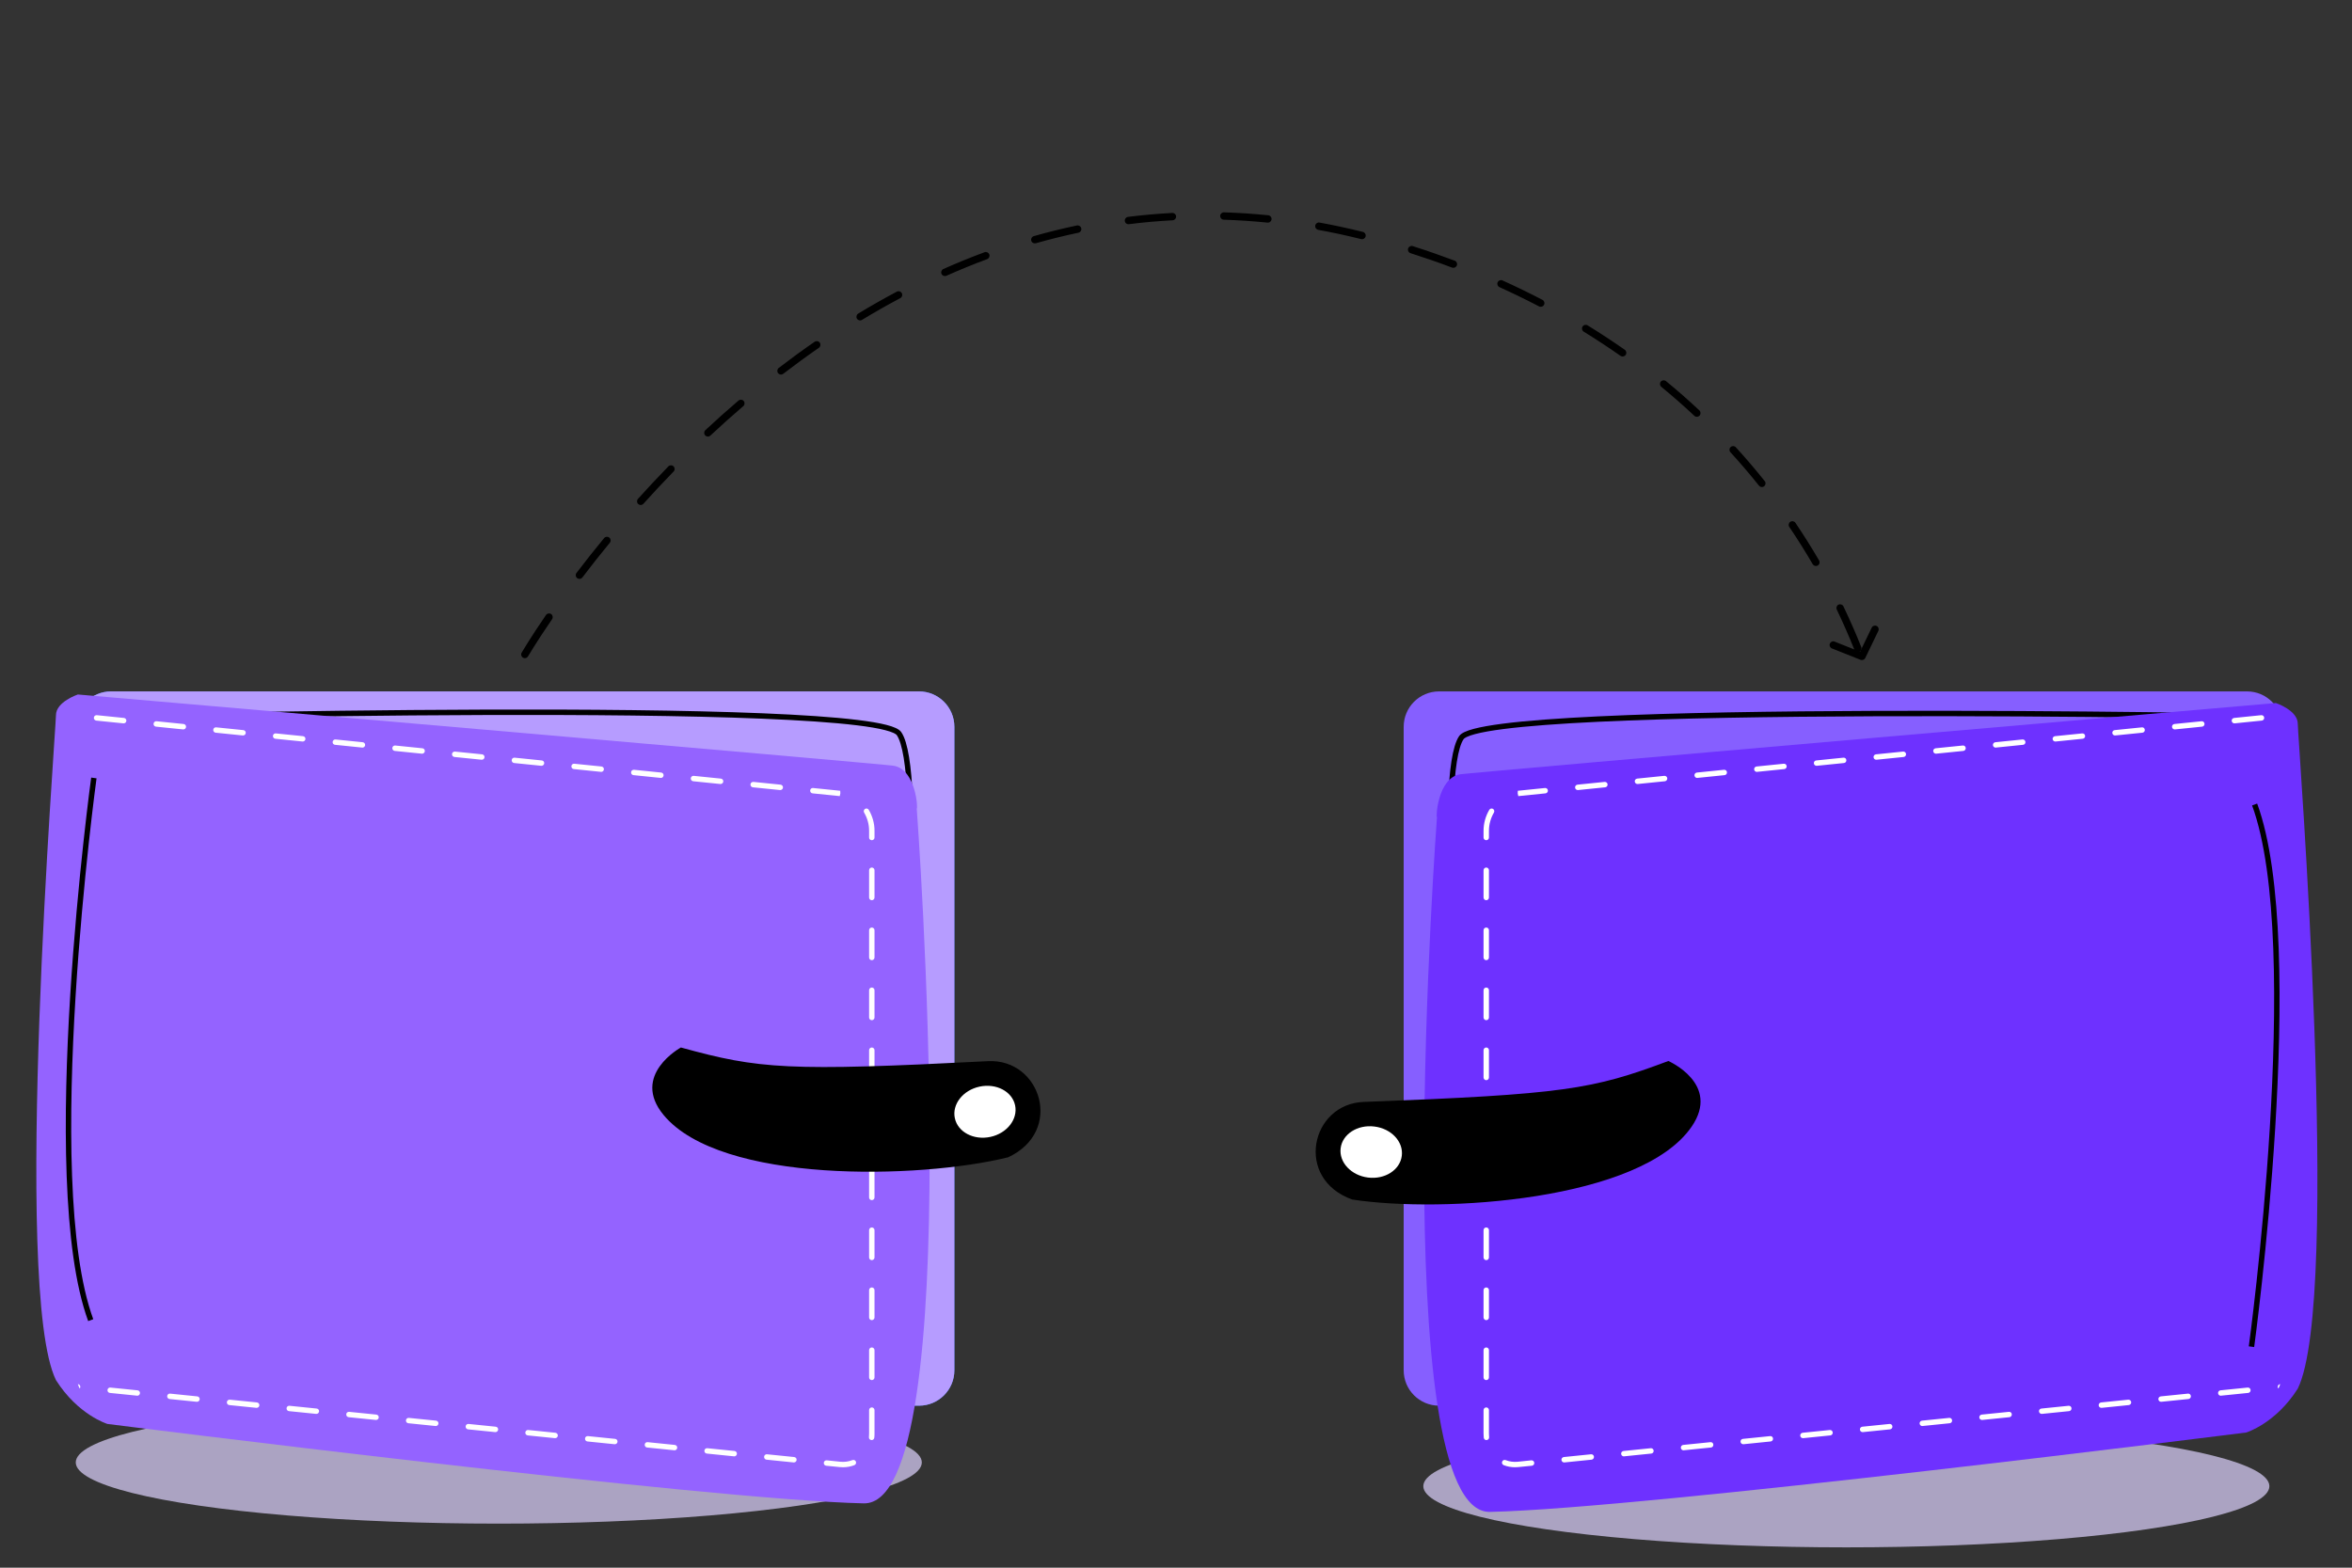 <svg id="epkppy2n9st1" xmlns="http://www.w3.org/2000/svg" xmlns:xlink="http://www.w3.org/1999/xlink" viewBox="203 155 435 290" shape-rendering="geometricPrecision" text-rendering="geometricPrecision"><rect x="203" y="155" width="435" height="290" fill="#333333" stroke="none"/><style><![CDATA[#epkppy2n9st21_to {animation: epkppy2n9st21_to__to 3000ms linear infinite normal forwards}@keyframes epkppy2n9st21_to__to { 0% {offset-distance: 0%;animation-timing-function: cubic-bezier(0.25,1,0.25,1)} 46.667% {offset-distance: 50%;animation-timing-function: cubic-bezier(0.25,1,0.25,1)} 100% {offset-distance: 100%} }#epkppy2n9st21_tr {animation: epkppy2n9st21_tr__tr 3000ms linear infinite normal forwards}@keyframes epkppy2n9st21_tr__tr { 0% {transform: rotate(-9.787deg);animation-timing-function: cubic-bezier(0.25,1,0.25,1)} 46.667% {transform: rotate(65.306deg);animation-timing-function: cubic-bezier(0.25,1,0.25,1)} 86.667% {transform: rotate(164.403deg)} 100% {transform: rotate(155.341deg)} }]]></style><path id="epkppy2n9st2" d="M469.15,282.90L618.58,282.90C622.19,282.90,625.12,285.83,625.12,289.44L625.12,408.49C625.12,412.10,622.19,415.03,618.58,415.03L469.15,415.03C465.54,415.03,462.61,412.10,462.61,408.49L462.61,289.44C462.61,285.83,465.54,282.90,469.15,282.90Z" fill="rgb(134,95,255)" stroke="none" stroke-width="1"/><path id="epkppy2n9st3" d="M622.75,287.57C622.75,287.57,477.82,284.75,473.27,291.46C468.72,298.17,472.64,348.83,476.44,359.18" fill="none" stroke="rgb(0,0,0)" stroke-width="1" stroke-miterlimit="10"/><ellipse id="epkppy2n9st4" rx="78.24" ry="11.32" transform="matrix(1 0 0 1 295.25 425.53)" opacity="0.7" fill="rgb(222,212,255)" stroke="none" stroke-width="1"/><ellipse id="epkppy2n9st5" rx="78.24" ry="11.32" transform="matrix(1 0 0 1 544.48 429.92)" opacity="0.7" fill="rgb(222,212,255)" stroke="none" stroke-width="1"/><g id="epkppy2n9st6"><path id="epkppy2n9st7" d="M299.89,276.73C299.83,276.71,299.78,276.69,299.73,276.66C299.40,276.47,299.29,276.05,299.48,275.73C299.50,275.70,301.05,273.04,303.98,268.77C304.19,268.46,304.62,268.38,304.93,268.59C305.24,268.80,305.32,269.23,305.11,269.54C302.21,273.76,300.68,276.39,300.66,276.41C300.50,276.69,300.18,276.81,299.89,276.73ZM309.98,262.06C309.90,262.04,309.82,262,309.75,261.95C309.45,261.72,309.39,261.29,309.62,260.99C311.26,258.83,312.98,256.66,314.73,254.54C314.97,254.25,315.40,254.21,315.69,254.45C315.98,254.69,316.02,255.12,315.78,255.41C314.05,257.51,312.34,259.67,310.71,261.82C310.53,262.05,310.24,262.14,309.98,262.06ZM321.31,248.39C321.21,248.36,321.12,248.31,321.04,248.24C320.76,247.99,320.74,247.56,320.99,247.28C322.82,245.25,324.71,243.23,326.61,241.28C326.87,241.01,327.30,241,327.57,241.27C327.84,241.53,327.85,241.96,327.58,242.23C325.69,244.17,323.81,246.17,322,248.19C321.82,248.39,321.55,248.46,321.31,248.39ZM333.74,235.73C333.62,235.70,333.51,235.63,333.42,235.54C333.16,235.26,333.18,234.83,333.45,234.58C335.46,232.70,337.52,230.86,339.58,229.10C339.87,228.86,340.30,228.89,340.54,229.17C340.78,229.46,340.75,229.89,340.47,230.13C338.43,231.87,336.39,233.70,334.39,235.57C334.21,235.74,333.96,235.80,333.74,235.73ZM347.26,224.26C347.12,224.22,347,224.14,346.90,224.02C346.67,223.72,346.73,223.29,347.03,223.06C349.22,221.38,351.45,219.75,353.67,218.22C353.98,218.01,354.40,218.08,354.62,218.39C354.83,218.70,354.76,219.12,354.45,219.34C352.25,220.86,350.03,222.48,347.87,224.14C347.69,224.28,347.46,224.32,347.26,224.26ZM546.42,275.60C546.22,275.54,546.05,275.40,545.97,275.20C544.97,272.69,543.87,270.19,542.71,267.76C542.55,267.42,542.69,267.01,543.03,266.85C543.37,266.69,543.78,266.83,543.94,267.17C545.12,269.63,546.23,272.16,547.24,274.70C547.38,275.05,547.21,275.45,546.86,275.59C546.71,275.63,546.56,275.64,546.42,275.60ZM361.89,214.25C361.73,214.21,361.58,214.10,361.49,213.95C361.30,213.63,361.40,213.21,361.72,213.01C364.08,211.58,366.48,210.22,368.87,208.95C369.20,208.77,369.61,208.90,369.79,209.23C369.97,209.56,369.84,209.97,369.51,210.15C367.15,211.40,364.77,212.75,362.43,214.17C362.25,214.28,362.06,214.30,361.89,214.25ZM538.67,259.68C538.50,259.63,538.36,259.53,538.26,259.37C536.90,257.04,535.45,254.72,533.93,252.48C533.72,252.17,533.80,251.75,534.11,251.53C534.42,251.32,534.85,251.40,535.06,251.71C536.59,253.97,538.06,256.31,539.44,258.68C539.63,259,539.52,259.42,539.19,259.61C539.03,259.70,538.84,259.72,538.67,259.68ZM377.57,206.04C377.38,205.99,377.22,205.85,377.13,205.66C376.98,205.32,377.13,204.91,377.48,204.76C379.99,203.64,382.55,202.60,385.09,201.66C385.44,201.53,385.83,201.71,385.97,202.06C386.10,202.41,385.92,202.80,385.57,202.94C383.06,203.87,380.53,204.90,378.04,206.01C377.88,206.07,377.72,206.08,377.57,206.04ZM528.67,245.07C528.54,245.03,528.41,244.96,528.32,244.84C526.64,242.73,524.86,240.65,523.04,238.66C522.79,238.38,522.80,237.95,523.08,237.70C523.36,237.45,523.79,237.46,524.04,237.74C525.88,239.75,527.68,241.86,529.38,243.99C529.62,244.28,529.57,244.71,529.27,244.95C529.10,245.09,528.87,245.13,528.67,245.07ZM394.20,199.99C393.98,199.93,393.79,199.76,393.73,199.52C393.63,199.16,393.84,198.78,394.20,198.68C396.84,197.93,399.52,197.27,402.17,196.71C402.54,196.63,402.90,196.87,402.98,197.24C403.06,197.61,402.82,197.97,402.45,198.05C399.83,198.60,397.18,199.26,394.57,200C394.44,200.02,394.32,200.02,394.20,199.99ZM516.65,232.08C516.55,232.05,516.45,232,516.37,231.92C514.41,230.08,512.35,228.28,510.26,226.56C509.97,226.32,509.93,225.89,510.16,225.60C510.40,225.31,510.83,225.27,511.12,225.50C513.24,227.23,515.32,229.06,517.30,230.92C517.57,231.18,517.59,231.61,517.33,231.88C517.15,232.08,516.88,232.14,516.65,232.08ZM411.52,196.45C411.26,196.38,411.06,196.16,411.03,195.88C410.98,195.51,411.25,195.17,411.62,195.12C414.33,194.78,417.08,194.54,419.80,194.39C420.18,194.37,420.50,194.66,420.52,195.03C420.54,195.41,420.25,195.73,419.88,195.75C417.20,195.89,414.48,196.13,411.80,196.47C411.69,196.48,411.60,196.47,411.52,196.45ZM502.91,220.92C502.84,220.90,502.77,220.87,502.70,220.82C500.51,219.28,498.22,217.78,495.91,216.35C495.59,216.15,495.49,215.73,495.69,215.41C495.89,215.09,496.31,214.99,496.63,215.19C498.97,216.63,501.28,218.15,503.50,219.70C503.81,219.92,503.88,220.34,503.67,220.65C503.48,220.90,503.18,221,502.91,220.92ZM429.17,195.62C428.88,195.54,428.66,195.26,428.67,194.94C428.68,194.56,429,194.27,429.37,194.28C432.08,194.36,434.83,194.55,437.56,194.82C437.93,194.86,438.21,195.19,438.17,195.57C438.13,195.94,437.80,196.22,437.42,196.18C434.72,195.91,432,195.73,429.32,195.64C429.28,195.65,429.22,195.64,429.17,195.62ZM487.78,211.73C487.73,211.72,487.69,211.70,487.65,211.68C485.27,210.44,482.81,209.24,480.33,208.12C479.99,207.97,479.83,207.56,479.99,207.22C480.14,206.88,480.55,206.72,480.89,206.88C483.39,208.01,485.88,209.22,488.28,210.47C488.61,210.64,488.74,211.06,488.57,211.39C488.42,211.68,488.08,211.81,487.78,211.73ZM471.62,204.52C471.60,204.51,471.58,204.51,471.56,204.50C469.05,203.55,466.46,202.66,463.87,201.83C463.51,201.72,463.31,201.33,463.43,200.97C463.54,200.61,463.96,200.41,464.29,200.53C466.90,201.36,469.51,202.27,472.05,203.22C472.40,203.35,472.58,203.75,472.45,204.10C472.31,204.43,471.95,204.61,471.62,204.52ZM446.74,197.50C446.40,197.41,446.19,197.07,446.25,196.72C446.32,196.35,446.67,196.10,447.04,196.17C449.69,196.65,452.40,197.24,455.07,197.90C455.43,197.99,455.66,198.36,455.57,198.73C455.48,199.10,455.11,199.32,454.74,199.23C452.10,198.57,449.42,197.99,446.80,197.52C446.78,197.51,446.76,197.51,446.74,197.50Z" fill="rgb(0,0,0)" stroke="none" stroke-width="1"/><path id="epkppy2n9st8" d="M547.18,277.08C547.16,277.07,547.13,277.07,547.11,277.06L541.81,274.95C541.46,274.81,541.29,274.41,541.43,274.07C541.57,273.72,541.96,273.54,542.31,273.69L547.02,275.56L549.17,271.11C549.33,270.77,549.74,270.63,550.08,270.79C550.42,270.95,550.56,271.36,550.40,271.70L547.98,276.72C547.84,277.02,547.50,277.16,547.18,277.08Z" fill="rgb(0,0,0)" stroke="none" stroke-width="1"/></g><g id="epkppy2n9st9" display="none"><g id="epkppy2n9st10"><g id="epkppy2n9st11"><path id="epkppy2n9st12" d="M394.17,224.57C391.72,222.99,389.49,221.08,387.54,218.91C382.23,213.02,379.77,206.40,380.25,199.24C380.83,190.53,385.96,181.46,394.34,174.36C407.18,163.46,427,158.38,440.16,172.97C445.06,178.29,447.55,185.40,447.06,192.61C446.50,201.88,441.35,211.61,433.28,218.64C426.28,224.74,418.16,228.34,410.43,228.80C404.70,229.16,399,227.68,394.17,224.57ZM394.72,174.80L395.10,175.25C386.97,182.15,381.99,190.92,381.43,199.32C380.97,206.15,383.33,212.48,388.42,218.13C390.33,220.28,392.52,222.16,394.93,223.72C407.88,231.97,422.73,226.28,432.51,217.76C440.35,210.94,445.35,201.51,445.89,192.55C446.36,185.65,443.97,178.85,439.28,173.76C426.65,159.75,407.51,164.71,395.09,175.26L394.72,174.80Z" fill="rgb(0,0,0)" stroke="none" stroke-width="1"/></g></g><g id="epkppy2n9st13" transform="matrix(1 0 0 1 1 -1)"><g id="epkppy2n9st14"><path id="epkppy2n9st15" d="M410.47,200.18L423.17,203.87L423.08,203.92L431.99,180.99L432.15,181.17L408.30,187.22L408.36,187.13L410.47,200.18ZM410.47,200.18L408.20,187.15L408.19,187.08L408.26,187.06L432.08,180.90L432.34,180.83L432.24,181.08L423.22,203.97L423.19,204.04L423.12,204.02L410.47,200.18Z" fill="rgb(255,255,255)" stroke="none" stroke-width="1"/></g><g id="epkppy2n9st16"><path id="epkppy2n9st17" d="M406.08,190.05L405.91,190.04L399.16,207.31L397.43,211.72L410.67,208.33L420.29,205.86L408.13,202.25L406.08,190.05Z" fill="rgb(255,255,255)" stroke="none" stroke-width="1"/></g></g></g><path id="epkppy2n9st18" d="M372.97,282.90L223.54,282.90C219.93,282.90,217,285.83,217,289.44L217,408.49C217,412.10,219.93,415.03,223.54,415.03L372.97,415.03C376.58,415.03,379.51,412.10,379.51,408.49L379.51,289.44C379.50,285.83,376.58,282.90,372.97,282.90Z" fill="rgb(64,123,255)" stroke="none" stroke-width="1"/><path id="epkppy2n9st19" d="M372.97,282.90L223.54,282.90C219.93,282.90,217,285.83,217,289.44L217,408.49C217,412.10,219.93,415.03,223.54,415.03L372.97,415.03C376.58,415.03,379.51,412.10,379.51,408.49L379.51,289.44C379.50,285.83,376.58,282.90,372.97,282.90Z" fill="rgb(182,156,255)" stroke="none" stroke-width="1"/><path id="epkppy2n9st20" d="M219.78,287.83C219.78,287.83,364.69,284.03,369.28,290.72C373.87,297.40,370.30,348.08,366.57,358.46" fill="none" stroke="rgb(0,0,0)" stroke-width="1" stroke-miterlimit="10"/><g id="epkppy2n9st21_to" style="offset-path:path('M290.363,325.197C307.447,198.138,403.04,215.85,430.999,212.332C500.056,215.004,551.347,234.493,550.498,346.665');offset-rotate:0deg"><g id="epkppy2n9st21_tr" transform="rotate(-9.787)"><g id="epkppy2n9st21" transform="translate(-321.795,-267.753)"><g id="epkppy2n9st22"><path id="epkppy2n9st23" d="M276.15,262.87C271.17,279.29,281.19,296.15,290.95,308.82C293.03,309.47,294.88,309.97,296.88,310.49C319,316.26,334.92,302.14,340.69,281.96C346.46,261.78,339.63,240.73,319.56,233.08C317.60,232.33,315.63,232.13,313.57,231.33C298.87,237.21,281.13,246.45,276.15,262.87Z" fill="rgb(0,0,0)" stroke="none" stroke-width="1"/><path id="epkppy2n9st24" d="M334.97,280.23C329.21,299.92,313.12,314.78,290.95,308.61C268.78,302.43,264.23,280.75,270.19,261.36C276.15,241.97,292.82,226.02,313.49,231.82C334.17,237.61,340.73,260.53,334.97,280.23Z" fill="rgb(110,49,255)" stroke="none" stroke-width="1"/><g id="epkppy2n9st25"><path id="epkppy2n9st26" d="M301.10,304.91C298.18,304.90,295.28,304.49,292.47,303.69C284.82,301.58,279.20,297.31,275.76,291.01C271.57,283.35,271.03,272.95,274.28,262.46C279.26,246.37,293.24,231.44,312.18,236.68C319.17,238.54,325.09,243.19,328.55,249.54C333.06,257.66,333.94,268.64,330.90,278.89C328.27,287.79,323.36,295.19,317.09,299.73C312.45,303.13,306.84,304.94,301.10,304.91ZM274.83,262.64L275.39,262.81C272.24,272.99,272.75,283.07,276.78,290.45C280.07,296.46,285.45,300.53,292.78,302.56C295.54,303.35,298.40,303.75,301.27,303.77C316.63,303.77,326.09,291,329.77,278.56C332.72,268.60,331.87,257.96,327.52,250.10C324.21,244.03,318.54,239.58,311.86,237.80C293.67,232.77,280.20,247.23,275.39,262.80L274.83,262.64Z" fill="rgb(0,0,0)" stroke="none" stroke-width="1"/></g></g><g id="epkppy2n9st27" transform="matrix(1 0 0 1 1 -1)"><g id="epkppy2n9st28"><path id="epkppy2n9st29" d="M301.05,275.20L313.76,271.56L311.28,258.96L310.66,255.79L309.88,251.84L309.01,247.43L300.15,256.89L292.21,265.37L292.19,265.39L294.33,267.77L301.05,275.20Z" fill="rgb(255,255,255)" stroke="none" stroke-width="1"/><path id="epkppy2n9st30" d="M301.05,275.20L313.74,271.49L313.69,271.58L308.88,247.45L309.11,247.52L292.25,265.43L292.25,265.33L301.05,275.20ZM301.05,275.20L292.14,265.43L292.09,265.38L292.14,265.33L308.92,247.34L309.10,247.15L309.15,247.41L313.84,271.56L313.85,271.63L313.78,271.65L301.05,275.20Z" fill="rgb(255,255,255)" stroke="none" stroke-width="1"/></g><g id="epkppy2n9st31"><path id="epkppy2n9st32" d="M291.91,269.02L291.76,269.10L295.34,287.29L296.25,291.94L305.60,281.97L312.39,274.73L300.20,278.22L291.91,269.02Z" fill="rgb(255,255,255)" stroke="none" stroke-width="1"/><path id="epkppy2n9st33" d="M291.91,269.02L291.76,269.10L291.76,269.10L294.08,280.51L296.36,291.92L296.18,291.87L304.22,283.24L312.30,274.65L312.41,274.83L300.21,278.29L300.16,278.30L300.13,278.26L291.91,269.02ZM291.91,269.02L300.25,278.16L300.17,278.14L312.35,274.62L312.73,274.51L312.46,274.80L304.41,283.43L296.33,292.02L296.19,292.17L296.15,291.97L293.93,280.54L291.76,269.11L291.76,269.11L291.91,269.02Z" fill="rgb(255,255,255)" stroke="none" stroke-width="1"/></g></g></g></g></g><path id="epkppy2n9st34" d="M217.40,283.47C217.40,283.47,213.35,284.82,213.35,287.30C213.35,289.78,205.18,393.63,213.35,410.30C217.44,416.76,222.87,418.41,222.87,418.41C222.87,418.41,333.90,432.47,362.74,433.10C382.19,433.53,372.55,304.56,372.55,304.56C372.79,304.80,372.45,297.40,368.33,296.66C366.58,296.34,217.40,283.47,217.40,283.47Z" fill="rgb(148,99,255)" stroke="none" stroke-width="1"/><g id="epkppy2n9st35"><path id="epkppy2n9st36" d="M225.92,287.81L220.91,287.30C220.63,287.27,220.39,287.47,220.36,287.75C220.33,288.02,220.53,288.27,220.80,288.30L225.82,288.81L225.87,288.81C226.13,288.81,226.34,288.62,226.37,288.36C226.40,288.08,226.20,287.84,225.92,287.81ZM236.96,288.93L231.95,288.42C231.66,288.39,231.43,288.60,231.40,288.87C231.37,289.15,231.57,289.39,231.84,289.42L236.86,289.93L236.91,289.93C237.17,289.93,237.38,289.74,237.41,289.48C237.44,289.21,237.24,288.96,236.96,288.93ZM248,290.06L242.99,289.55C242.70,289.51,242.47,289.72,242.44,289.99C242.41,290.27,242.61,290.51,242.88,290.54L247.90,291.05L247.95,291.05C248.21,291.05,248.42,290.86,248.45,290.60C248.48,290.33,248.28,290.08,248,290.06ZM259.04,291.18L254.02,290.67C253.75,290.64,253.50,290.84,253.48,291.11C253.45,291.39,253.65,291.63,253.92,291.66L258.94,292.17L258.99,292.17C259.25,292.17,259.46,291.98,259.49,291.73C259.52,291.45,259.32,291.21,259.04,291.18ZM270.08,292.30L265.06,291.79C264.79,291.76,264.55,291.96,264.52,292.24C264.49,292.51,264.69,292.76,264.96,292.78L269.98,293.29C270,293.30,270.02,293.30,270.03,293.30C270.29,293.30,270.50,293.10,270.53,292.85C270.56,292.57,270.36,292.33,270.08,292.30ZM281.12,293.42L276.10,292.91C275.83,292.88,275.59,293.08,275.56,293.36C275.53,293.63,275.73,293.88,276,293.91L281.02,294.42L281.07,294.42C281.33,294.42,281.54,294.23,281.57,293.97C281.60,293.69,281.40,293.45,281.12,293.42ZM292.16,294.54L287.14,294.03C286.87,294.01,286.62,294.21,286.60,294.48C286.57,294.76,286.77,295,287.04,295.03L292.06,295.54L292.11,295.54C292.37,295.54,292.58,295.35,292.61,295.09C292.64,294.82,292.44,294.57,292.16,294.54ZM303.20,295.67L298.18,295.16C297.90,295.13,297.66,295.33,297.64,295.60C297.61,295.88,297.81,296.12,298.08,296.15L303.10,296.66L303.15,296.66C303.41,296.66,303.62,296.47,303.65,296.21C303.68,295.94,303.48,295.69,303.20,295.67ZM314.24,296.79L309.22,296.28C308.94,296.25,308.70,296.45,308.68,296.72C308.65,297,308.85,297.25,309.12,297.27L314.14,297.78C314.16,297.78,314.18,297.79,314.19,297.79C314.45,297.79,314.66,297.59,314.69,297.34C314.72,297.06,314.52,296.82,314.24,296.79ZM325.28,297.91L320.27,297.40C319.98,297.38,319.74,297.57,319.72,297.85C319.69,298.12,319.89,298.37,320.16,298.39L325.18,298.90C325.20,298.91,325.22,298.91,325.23,298.91C325.49,298.91,325.70,298.71,325.73,298.46C325.76,298.18,325.56,297.94,325.28,297.91ZM336.32,299.03L331.30,298.52C331.03,298.50,330.78,298.70,330.76,298.97C330.73,299.24,330.93,299.49,331.20,299.52L336.22,300.03L336.27,300.03C336.53,300.03,336.74,299.84,336.77,299.58C336.80,299.30,336.60,299.06,336.32,299.03ZM347.36,300.15L342.34,299.64C342.07,299.62,341.82,299.82,341.80,300.09C341.77,300.37,341.97,300.61,342.24,300.64L347.26,301.15L347.31,301.15C347.57,301.15,347.78,300.96,347.81,300.70C347.84,300.43,347.64,300.18,347.36,300.15ZM358.40,301.28L353.38,300.77C353.11,300.74,352.86,300.94,352.84,301.21C352.81,301.49,353.01,301.73,353.28,301.76L358.31,302.27L358.42,301.78L358.40,301.28ZM363.68,304.81C363.54,304.57,363.23,304.49,362.99,304.63C362.76,304.78,362.68,305.08,362.82,305.32C363.42,306.34,363.74,307.50,363.74,308.66L363.74,309.93C363.74,310.21,363.96,310.43,364.24,310.43C364.51,310.43,364.74,310.21,364.74,309.93L364.74,308.66C364.74,307.32,364.37,305.99,363.68,304.81ZM364.24,315.48C363.96,315.48,363.74,315.71,363.74,315.98L363.74,321.03C363.74,321.30,363.96,321.53,364.24,321.53C364.51,321.53,364.74,321.30,364.74,321.03L364.74,315.98C364.74,315.71,364.51,315.48,364.24,315.48ZM364.24,326.58C363.96,326.58,363.74,326.80,363.74,327.08L363.74,332.12C363.74,332.40,363.96,332.62,364.24,332.62C364.51,332.62,364.74,332.40,364.74,332.12L364.74,327.08C364.74,326.80,364.51,326.58,364.24,326.58ZM364.24,337.68C363.96,337.68,363.74,337.90,363.74,338.18L363.74,343.22C363.74,343.50,363.96,343.72,364.24,343.72C364.51,343.72,364.74,343.50,364.74,343.22L364.74,338.18C364.74,337.90,364.51,337.68,364.24,337.68ZM364.24,348.77C363.96,348.77,363.74,349,363.74,349.27L363.74,354.32C363.74,354.59,363.96,354.82,364.24,354.82C364.51,354.82,364.74,354.59,364.74,354.32L364.74,349.27C364.74,349,364.51,348.77,364.24,348.77ZM364.24,359.87C363.96,359.87,363.74,360.09,363.74,360.37L363.74,365.41C363.74,365.69,363.96,365.91,364.24,365.91C364.51,365.91,364.74,365.69,364.74,365.41L364.74,360.37C364.74,360.09,364.51,359.87,364.24,359.87ZM364.24,370.97C363.96,370.97,363.74,371.19,363.74,371.47L363.74,376.51C363.74,376.79,363.96,377.01,364.24,377.01C364.51,377.01,364.74,376.79,364.74,376.51L364.74,371.47C364.74,371.19,364.51,370.97,364.24,370.97ZM364.24,382.06C363.96,382.06,363.74,382.29,363.74,382.56L363.74,387.61C363.74,387.88,363.96,388.11,364.24,388.11C364.51,388.11,364.74,387.88,364.74,387.61L364.74,382.56C364.74,382.29,364.51,382.06,364.24,382.06ZM364.24,393.16C363.96,393.16,363.74,393.38,363.74,393.66L363.74,398.71C363.74,398.98,363.96,399.21,364.24,399.21C364.51,399.21,364.74,398.98,364.74,398.71L364.74,393.66C364.74,393.38,364.51,393.16,364.24,393.16ZM364.24,404.26C363.96,404.26,363.74,404.48,363.74,404.76L363.74,409.80C363.74,410.08,363.96,410.30,364.24,410.30C364.51,410.30,364.74,410.08,364.74,409.80L364.74,404.76C364.74,404.48,364.51,404.26,364.24,404.26ZM217.45,411.05C217.43,411.05,217.42,411.04,217.40,411.04C217.49,411.32,217.60,411.59,217.73,411.85C217.80,411.79,217.83,411.72,217.85,411.64C217.90,411.37,217.72,411.10,217.45,411.05ZM228.44,412.19L223.42,411.68C223.15,411.65,222.90,411.85,222.88,412.13C222.85,412.40,223.05,412.65,223.32,412.67L228.34,413.18C228.36,413.19,228.38,413.19,228.39,413.19C228.65,413.19,228.86,412.99,228.89,412.74C228.92,412.46,228.72,412.22,228.44,412.19ZM239.48,413.31L234.46,412.80C234.19,412.77,233.94,412.97,233.92,413.25C233.89,413.52,234.09,413.77,234.36,413.80L239.38,414.31L239.43,414.31C239.69,414.31,239.90,414.12,239.93,413.86C239.96,413.58,239.76,413.34,239.48,413.31ZM250.52,414.43L245.50,413.92C245.23,413.90,244.98,414.10,244.96,414.37C244.93,414.65,245.13,414.89,245.40,414.92L250.42,415.43L250.47,415.43C250.73,415.43,250.94,415.24,250.97,414.98C251,414.71,250.80,414.46,250.52,414.43ZM261.56,415.56L256.54,415.05C256.27,415.02,256.02,415.22,256,415.49C255.97,415.77,256.17,416.01,256.44,416.04L261.46,416.55L261.51,416.55C261.77,416.55,261.98,416.36,262.01,416.10C262.04,415.83,261.84,415.58,261.56,415.56ZM272.60,416.68L267.58,416.17C267.30,416.14,267.06,416.34,267.04,416.61C267.01,416.89,267.21,417.13,267.48,417.16L272.50,417.67L272.55,417.67C272.81,417.67,273.02,417.48,273.05,417.23C273.08,416.95,272.88,416.71,272.60,416.68ZM283.64,417.80L278.62,417.29C278.35,417.26,278.10,417.46,278.08,417.74C278.05,418.01,278.25,418.26,278.52,418.28L283.54,418.79C283.56,418.80,283.58,418.80,283.59,418.80C283.85,418.80,284.06,418.60,284.09,418.35C284.12,418.07,283.92,417.83,283.64,417.80ZM294.68,418.92L289.66,418.41C289.38,418.38,289.14,418.58,289.12,418.86C289.09,419.13,289.29,419.38,289.56,419.41L294.58,419.92L294.63,419.92C294.89,419.92,295.10,419.73,295.13,419.47C295.16,419.19,294.96,418.95,294.68,418.92ZM305.72,420.04L300.70,419.53C300.43,419.50,300.18,419.71,300.16,419.98C300.13,420.26,300.33,420.50,300.60,420.53L305.62,421.04L305.67,421.04C305.93,421.04,306.14,420.85,306.17,420.59C306.20,420.32,306,420.07,305.72,420.04ZM364.24,415.35C363.96,415.35,363.74,415.58,363.74,415.85L363.74,420.21C363.74,420.42,363.73,420.64,363.71,420.85C363.68,421.12,363.88,421.37,364.15,421.39C364.17,421.40,364.19,421.40,364.20,421.40C364.46,421.40,364.67,421.21,364.70,420.95C364.73,420.71,364.74,420.46,364.74,420.21L364.74,415.85C364.74,415.58,364.51,415.35,364.24,415.35ZM316.76,421.17L311.74,420.66C311.46,420.63,311.22,420.83,311.20,421.10C311.17,421.38,311.37,421.62,311.64,421.65L316.66,422.16L316.71,422.16C316.97,422.16,317.18,421.97,317.21,421.71C317.24,421.44,317.04,421.19,316.76,421.17ZM327.80,422.29L322.78,421.78C322.50,421.75,322.26,421.95,322.24,422.22C322.21,422.50,322.41,422.75,322.68,422.77L327.70,423.28C327.72,423.28,327.74,423.29,327.75,423.29C328.01,423.29,328.22,423.09,328.25,422.84C328.28,422.56,328.08,422.32,327.80,422.29ZM338.84,423.41L333.82,422.90C333.54,422.87,333.30,423.07,333.28,423.35C333.25,423.62,333.45,423.87,333.72,423.89L338.74,424.40C338.76,424.41,338.78,424.41,338.79,424.41C339.05,424.41,339.26,424.21,339.29,423.96C339.32,423.68,339.12,423.44,338.84,423.41ZM349.88,424.53L344.86,424.02C344.58,423.99,344.34,424.20,344.32,424.47C344.29,424.74,344.49,424.99,344.76,425.02L349.78,425.53L349.83,425.53C350.09,425.53,350.30,425.34,350.33,425.08C350.36,424.80,350.16,424.56,349.88,424.53ZM361.30,425.38C361.20,425.12,360.91,425,360.65,425.10C359.95,425.37,359.20,425.48,358.40,425.40L355.90,425.14C355.62,425.12,355.38,425.32,355.36,425.59C355.33,425.87,355.53,426.11,355.80,426.14L358.30,426.39C358.51,426.41,358.71,426.42,358.92,426.42C359.65,426.42,360.36,426.29,361.02,426.03C361.28,425.92,361.40,425.63,361.30,425.38Z" fill="rgb(255,255,255)" stroke="none" stroke-width="1"/></g><g id="epkppy2n9st37" display="none"><g id="epkppy2n9st38"><path id="epkppy2n9st39" d="M567.59,246.14C556.42,233.12,536.81,232.52,520.88,233.94C519.21,235.35,517.80,236.64,516.28,238.05C499.53,253.61,502.89,274.62,516.81,290.33C530.73,306.04,552.16,311.58,569.39,298.76C571.07,297.51,572.30,295.95,574.09,294.64C577.03,279.09,578.76,259.16,567.59,246.14Z" fill="rgb(0,0,0)" stroke="none" stroke-width="1"/><path id="epkppy2n9st40" d="M521.36,286.43C507.84,270.99,503.95,249.44,521.07,234.06C538.19,218.68,558.92,226.49,572.08,241.93C585.23,257.37,589.73,280,573.74,294.32C557.75,308.64,534.87,301.86,521.36,286.43Z" fill="rgb(110,49,255)" stroke="none" stroke-width="1"/><g id="epkppy2n9st41"><path id="epkppy2n9st42" d="M518.73,244.60C520.31,242.15,522.22,239.92,524.39,237.97C530.28,232.66,536.90,230.20,544.06,230.68C552.77,231.26,561.84,236.39,568.94,244.77C579.84,257.61,584.92,277.43,570.33,290.59C565.01,295.49,557.90,297.98,550.69,297.49C541.42,296.93,531.69,291.78,524.66,283.71C518.56,276.71,514.96,268.59,514.50,260.86C514.14,255.13,515.62,249.43,518.73,244.60ZM568.49,245.15L568.04,245.53C561.14,237.40,552.37,232.42,543.97,231.86C537.14,231.40,530.81,233.76,525.16,238.85C523.01,240.76,521.13,242.95,519.57,245.36C511.32,258.31,517.01,273.16,525.53,282.94C532.35,290.78,541.78,295.78,550.74,296.32C557.64,296.79,564.44,294.40,569.53,289.71C583.54,277.08,578.58,257.94,568.03,245.52L568.49,245.15Z" fill="rgb(0,0,0)" stroke="none" stroke-width="1"/></g></g><g id="epkppy2n9st43" transform="matrix(1 0 0 1 1 -1)"><g id="epkppy2n9st44"><path id="epkppy2n9st45" d="M543.12,262.90L539.36,275.58L551.32,280.26L554.33,281.44L558.08,282.91L562.27,284.55L559.05,271.99L556.17,260.74L556.16,260.71L553,261.24L543.12,262.90Z" fill="rgb(255,255,255)" stroke="none" stroke-width="1"/><path id="epkppy2n9st46" d="M543.12,262.90L539.43,275.60L539.38,275.51L562.31,284.42L562.13,284.58L556.08,260.73L556.17,260.79L543.12,262.90ZM543.12,262.90L556.15,260.63L556.22,260.62L556.24,260.69L562.40,284.51L562.47,284.77L562.22,284.67L539.33,275.65L539.26,275.62L539.28,275.55L543.12,262.90Z" fill="rgb(255,255,255)" stroke="none" stroke-width="1"/></g><g id="epkppy2n9st47"><path id="epkppy2n9st48" d="M553.24,258.51L553.25,258.34L535.98,251.59L531.57,249.86L534.96,263.10L537.43,272.72L541.04,260.56L553.24,258.51Z" fill="rgb(255,255,255)" stroke="none" stroke-width="1"/><path id="epkppy2n9st49" d="M553.24,258.51L553.25,258.34L553.25,258.34L542.38,254.17L531.53,249.96L531.67,249.84L534.63,261.26L537.54,272.70L537.33,272.70L540.97,260.55L540.98,260.50L541.03,260.49L553.24,258.51ZM553.24,258.51L541.05,260.64L541.11,260.59L537.53,272.76L537.42,273.14L537.32,272.76L534.37,261.34L531.47,249.91L531.42,249.71L531.61,249.78L542.44,254.05L553.25,258.36L553.25,258.36L553.24,258.51Z" fill="rgb(255,255,255)" stroke="none" stroke-width="1"/></g></g></g><path id="epkppy2n9st50" d="M623.92,285.05C623.92,285.05,627.97,286.40,627.97,288.88C627.97,291.36,636.14,395.21,627.97,411.88C623.88,418.34,618.45,419.99,618.45,419.99C618.45,419.99,507.42,434.05,478.58,434.68C459.13,435.11,468.77,306.14,468.77,306.14C468.53,306.38,468.87,298.98,472.99,298.24C474.74,297.93,623.92,285.05,623.92,285.05Z" fill="rgb(110,49,255)" stroke="none" stroke-width="1"/><g id="epkppy2n9st51"><path id="epkppy2n9st52" d="M615.75,288.36C615.78,288.62,615.99,288.81,616.25,288.81L616.30,288.81L621.32,288.30C621.59,288.27,621.79,288.02,621.76,287.75C621.73,287.47,621.49,287.27,621.21,287.30L616.20,287.81C615.92,287.84,615.72,288.08,615.75,288.36ZM604.71,289.48C604.74,289.74,604.95,289.93,605.21,289.93L605.26,289.93L610.28,289.42C610.55,289.39,610.75,289.15,610.72,288.87C610.69,288.60,610.46,288.39,610.17,288.42L605.16,288.93C604.88,288.96,604.68,289.21,604.71,289.48ZM593.67,290.60C593.70,290.86,593.91,291.05,594.17,291.05L594.22,291.05L599.24,290.54C599.51,290.51,599.71,290.27,599.68,289.99C599.65,289.72,599.42,289.51,599.13,289.55L594.12,290.06C593.84,290.08,593.64,290.33,593.67,290.60ZM582.63,291.73C582.66,291.98,582.87,292.17,583.13,292.17L583.18,292.17L588.20,291.66C588.47,291.63,588.67,291.39,588.64,291.11C588.62,290.84,588.37,290.64,588.10,290.67L583.08,291.18C582.80,291.21,582.60,291.45,582.63,291.73ZM571.59,292.85C571.62,293.10,571.83,293.30,572.09,293.30C572.10,293.30,572.12,293.30,572.14,293.29L577.16,292.78C577.43,292.76,577.63,292.51,577.60,292.24C577.57,291.96,577.33,291.76,577.06,291.79L572.04,292.30C571.76,292.33,571.56,292.57,571.59,292.85ZM560.55,293.97C560.58,294.23,560.79,294.42,561.05,294.42L561.10,294.42L566.12,293.91C566.39,293.88,566.59,293.63,566.56,293.36C566.53,293.08,566.29,292.88,566.02,292.91L561,293.42C560.72,293.45,560.52,293.69,560.55,293.97ZM549.51,295.09C549.54,295.35,549.75,295.54,550.01,295.54L550.06,295.54L555.08,295.03C555.35,295,555.55,294.76,555.52,294.48C555.50,294.21,555.25,294.01,554.98,294.03L549.96,294.54C549.68,294.57,549.48,294.82,549.51,295.09ZM538.47,296.21C538.50,296.47,538.71,296.66,538.97,296.66L539.02,296.66L544.04,296.15C544.31,296.12,544.51,295.88,544.48,295.60C544.46,295.33,544.22,295.13,543.94,295.16L538.92,295.67C538.64,295.69,538.44,295.94,538.47,296.21ZM527.43,297.34C527.46,297.59,527.67,297.79,527.93,297.79C527.94,297.79,527.96,297.78,527.98,297.78L533,297.27C533.27,297.25,533.47,297,533.44,296.72C533.42,296.45,533.18,296.25,532.90,296.28L527.88,296.79C527.60,296.82,527.40,297.06,527.43,297.34ZM516.39,298.46C516.42,298.71,516.63,298.91,516.89,298.91C516.90,298.91,516.92,298.91,516.94,298.90L521.96,298.39C522.23,298.37,522.43,298.12,522.40,297.85C522.38,297.57,522.14,297.38,521.85,297.40L516.84,297.91C516.56,297.94,516.36,298.18,516.39,298.46ZM505.35,299.58C505.38,299.84,505.59,300.03,505.85,300.03L505.90,300.03L510.92,299.52C511.19,299.49,511.39,299.24,511.36,298.97C511.34,298.70,511.09,298.50,510.82,298.52L505.80,299.03C505.52,299.06,505.32,299.30,505.35,299.58ZM494.31,300.70C494.34,300.96,494.55,301.15,494.81,301.15L494.86,301.15L499.88,300.64C500.15,300.61,500.35,300.37,500.32,300.09C500.30,299.82,500.05,299.62,499.78,299.64L494.76,300.15C494.48,300.18,494.28,300.43,494.31,300.70ZM483.70,301.78L483.81,302.27L488.84,301.76C489.11,301.73,489.31,301.49,489.28,301.21C489.26,300.94,489.01,300.74,488.74,300.77L483.72,301.28L483.70,301.78ZM477.38,308.66L477.38,309.93C477.38,310.21,477.61,310.43,477.88,310.43C478.16,310.43,478.38,310.21,478.38,309.93L478.38,308.66C478.38,307.50,478.70,306.34,479.30,305.32C479.44,305.08,479.36,304.78,479.13,304.63C478.89,304.49,478.58,304.57,478.44,304.81C477.75,305.99,477.38,307.32,477.38,308.66ZM477.38,315.98L477.38,321.03C477.38,321.30,477.61,321.53,477.88,321.53C478.16,321.53,478.38,321.30,478.38,321.03L478.38,315.98C478.38,315.71,478.16,315.48,477.88,315.48C477.61,315.48,477.38,315.71,477.38,315.98ZM477.38,327.08L477.38,332.12C477.38,332.40,477.61,332.62,477.88,332.62C478.16,332.62,478.38,332.40,478.38,332.12L478.38,327.08C478.38,326.80,478.16,326.58,477.88,326.58C477.61,326.58,477.38,326.80,477.38,327.08ZM477.38,338.18L477.38,343.22C477.38,343.50,477.61,343.72,477.88,343.72C478.16,343.72,478.38,343.50,478.38,343.22L478.38,338.18C478.38,337.90,478.16,337.68,477.88,337.68C477.61,337.68,477.38,337.90,477.38,338.18ZM477.38,349.27L477.38,354.32C477.38,354.59,477.61,354.82,477.88,354.82C478.16,354.82,478.38,354.59,478.38,354.32L478.38,349.27C478.38,349,478.16,348.77,477.88,348.77C477.61,348.77,477.38,349,477.38,349.27ZM477.38,360.37L477.38,365.41C477.38,365.69,477.61,365.91,477.88,365.91C478.16,365.91,478.38,365.69,478.38,365.41L478.38,360.37C478.38,360.09,478.16,359.87,477.88,359.87C477.61,359.87,477.38,360.09,477.38,360.37ZM477.38,371.47L477.38,376.51C477.38,376.79,477.61,377.01,477.88,377.01C478.16,377.01,478.38,376.79,478.38,376.51L478.38,371.47C478.38,371.19,478.16,370.97,477.88,370.97C477.61,370.97,477.38,371.19,477.38,371.47ZM477.38,382.56L477.38,387.61C477.38,387.88,477.61,388.11,477.88,388.11C478.16,388.11,478.38,387.88,478.38,387.61L478.38,382.56C478.38,382.29,478.16,382.06,477.88,382.06C477.61,382.06,477.38,382.29,477.38,382.56ZM477.38,393.66L477.38,398.71C477.38,398.98,477.61,399.21,477.88,399.21C478.16,399.21,478.38,398.98,478.38,398.71L478.38,393.66C478.38,393.38,478.16,393.16,477.88,393.16C477.61,393.16,477.38,393.38,477.38,393.66ZM477.38,404.76L477.38,409.80C477.38,410.08,477.61,410.30,477.88,410.30C478.16,410.30,478.38,410.08,478.38,409.80L478.38,404.76C478.38,404.48,478.16,404.26,477.88,404.26C477.61,404.26,477.38,404.48,477.38,404.76ZM624.27,411.64C624.29,411.72,624.32,411.79,624.39,411.85C624.52,411.59,624.63,411.32,624.72,411.04C624.70,411.04,624.69,411.05,624.67,411.05C624.40,411.10,624.22,411.37,624.27,411.64ZM613.23,412.74C613.26,412.99,613.47,413.19,613.73,413.19C613.74,413.19,613.76,413.19,613.78,413.18L618.80,412.67C619.07,412.65,619.27,412.40,619.24,412.13C619.22,411.85,618.97,411.65,618.70,411.68L613.68,412.19C613.40,412.22,613.20,412.46,613.23,412.74ZM602.19,413.86C602.22,414.12,602.43,414.31,602.69,414.31L602.74,414.31L607.76,413.80C608.03,413.77,608.23,413.52,608.20,413.25C608.18,412.97,607.93,412.77,607.66,412.80L602.64,413.31C602.36,413.34,602.16,413.58,602.19,413.86ZM591.15,414.98C591.18,415.24,591.39,415.43,591.65,415.43L591.70,415.43L596.72,414.92C596.99,414.89,597.19,414.65,597.16,414.37C597.14,414.10,596.89,413.90,596.62,413.92L591.60,414.43C591.32,414.46,591.12,414.71,591.15,414.98ZM580.11,416.10C580.14,416.36,580.35,416.55,580.61,416.55L580.66,416.55L585.68,416.04C585.95,416.01,586.15,415.77,586.12,415.49C586.10,415.22,585.85,415.02,585.58,415.05L580.56,415.56C580.28,415.58,580.08,415.83,580.11,416.10ZM569.07,417.23C569.10,417.48,569.31,417.67,569.57,417.67L569.62,417.67L574.64,417.16C574.91,417.13,575.11,416.89,575.08,416.61C575.06,416.34,574.82,416.14,574.54,416.17L569.52,416.68C569.24,416.71,569.04,416.95,569.07,417.23ZM558.03,418.35C558.06,418.60,558.27,418.80,558.53,418.80C558.54,418.80,558.56,418.80,558.58,418.79L563.60,418.28C563.87,418.26,564.07,418.01,564.04,417.74C564.02,417.46,563.77,417.26,563.50,417.29L558.48,417.80C558.20,417.83,558,418.07,558.03,418.35ZM546.99,419.47C547.02,419.73,547.23,419.92,547.49,419.92L547.54,419.92L552.56,419.41C552.83,419.38,553.03,419.13,553,418.86C552.98,418.58,552.74,418.38,552.46,418.41L547.44,418.92C547.16,418.95,546.96,419.19,546.99,419.47ZM535.95,420.59C535.98,420.85,536.19,421.04,536.45,421.04L536.50,421.04L541.52,420.53C541.79,420.50,541.99,420.26,541.96,419.98C541.94,419.71,541.69,419.50,541.42,419.53L536.40,420.04C536.12,420.07,535.92,420.32,535.95,420.59ZM477.38,415.85L477.38,420.21C477.38,420.46,477.39,420.71,477.42,420.95C477.45,421.21,477.66,421.40,477.92,421.40C477.93,421.40,477.95,421.40,477.97,421.39C478.24,421.37,478.44,421.12,478.41,420.85C478.39,420.64,478.38,420.42,478.38,420.21L478.38,415.85C478.38,415.58,478.16,415.35,477.88,415.35C477.61,415.35,477.38,415.58,477.38,415.85ZM524.91,421.71C524.94,421.97,525.15,422.16,525.41,422.16L525.46,422.16L530.48,421.65C530.75,421.62,530.95,421.38,530.92,421.10C530.90,420.83,530.66,420.63,530.38,420.66L525.36,421.17C525.08,421.19,524.88,421.44,524.91,421.71ZM513.87,422.84C513.90,423.09,514.11,423.29,514.37,423.29C514.38,423.29,514.40,423.28,514.42,423.28L519.44,422.77C519.71,422.75,519.91,422.50,519.88,422.22C519.86,421.95,519.62,421.75,519.34,421.78L514.32,422.29C514.04,422.32,513.84,422.56,513.87,422.84ZM502.83,423.96C502.86,424.21,503.07,424.41,503.33,424.41C503.34,424.41,503.36,424.41,503.38,424.40L508.40,423.89C508.67,423.87,508.87,423.62,508.84,423.35C508.82,423.07,508.58,422.87,508.30,422.90L503.28,423.41C503,423.44,502.80,423.68,502.83,423.96ZM491.79,425.08C491.82,425.34,492.03,425.53,492.29,425.53L492.34,425.53L497.36,425.02C497.63,424.99,497.83,424.74,497.80,424.47C497.78,424.20,497.54,423.99,497.26,424.02L492.24,424.53C491.96,424.56,491.76,424.80,491.79,425.08ZM481.10,426.03C481.76,426.29,482.47,426.42,483.20,426.42C483.41,426.42,483.61,426.41,483.82,426.39L486.32,426.14C486.59,426.11,486.79,425.87,486.76,425.59C486.74,425.32,486.50,425.12,486.22,425.14L483.72,425.40C482.92,425.48,482.17,425.37,481.47,425.10C481.21,425,480.92,425.12,480.82,425.38C480.72,425.63,480.84,425.92,481.10,426.03Z" fill="rgb(255,255,255)" stroke="none" stroke-width="1"/></g><g id="epkppy2n9st53"><path id="epkppy2n9st54" d="M385.74,351.30C348.63,353.20,343.40,352.76,328.93,348.77C328.93,348.77,319.59,353.86,325.74,361.27C336.29,373.99,372.99,373.15,389.46,369.08C399.82,364.27,395.48,350.80,385.74,351.30Z" fill="rgb(0,0,0)" stroke="none" stroke-width="1"/><path id="epkppy2n9st55" d="M379.60,361.86C380.15,364.43,383.10,365.97,386.17,365.31C389.25,364.65,391.29,362.03,390.74,359.46C390.19,356.89,387.24,355.35,384.17,356.01C381.09,356.67,379.04,359.29,379.60,361.86Z" fill="rgb(255,255,255)" stroke="none" stroke-width="1"/></g><g id="epkppy2n9st56"><path id="epkppy2n9st57" d="M455.20,358.84C492.33,357.44,497.50,356.53,511.56,351.27C511.56,351.27,521.32,355.51,515.85,363.44C506.47,377.05,469.85,379.48,453.07,376.89C442.33,373.01,445.46,359.20,455.20,358.84Z" fill="rgb(0,0,0)" stroke="none" stroke-width="1"/><path id="epkppy2n9st58" d="M462.26,368.81C461.94,371.42,459.14,373.22,456.02,372.83C452.90,372.44,450.62,370.01,450.95,367.41C451.27,364.80,454.07,363,457.19,363.39C460.32,363.77,462.59,366.20,462.26,368.81Z" fill="rgb(255,255,255)" stroke="none" stroke-width="1"/></g><path id="epkppy2n9st59" d="M220.36,298.91C220.36,298.91,210.20,373.15,219.78,399.21" fill="none" stroke="rgb(0,0,0)" stroke-width="1" stroke-miterlimit="10"/><path id="epkppy2n9st60" d="M619.41,404.12C619.41,404.12,629.57,329.88,619.99,303.82" fill="none" stroke="rgb(0,0,0)" stroke-width="1" stroke-miterlimit="10"/></svg>